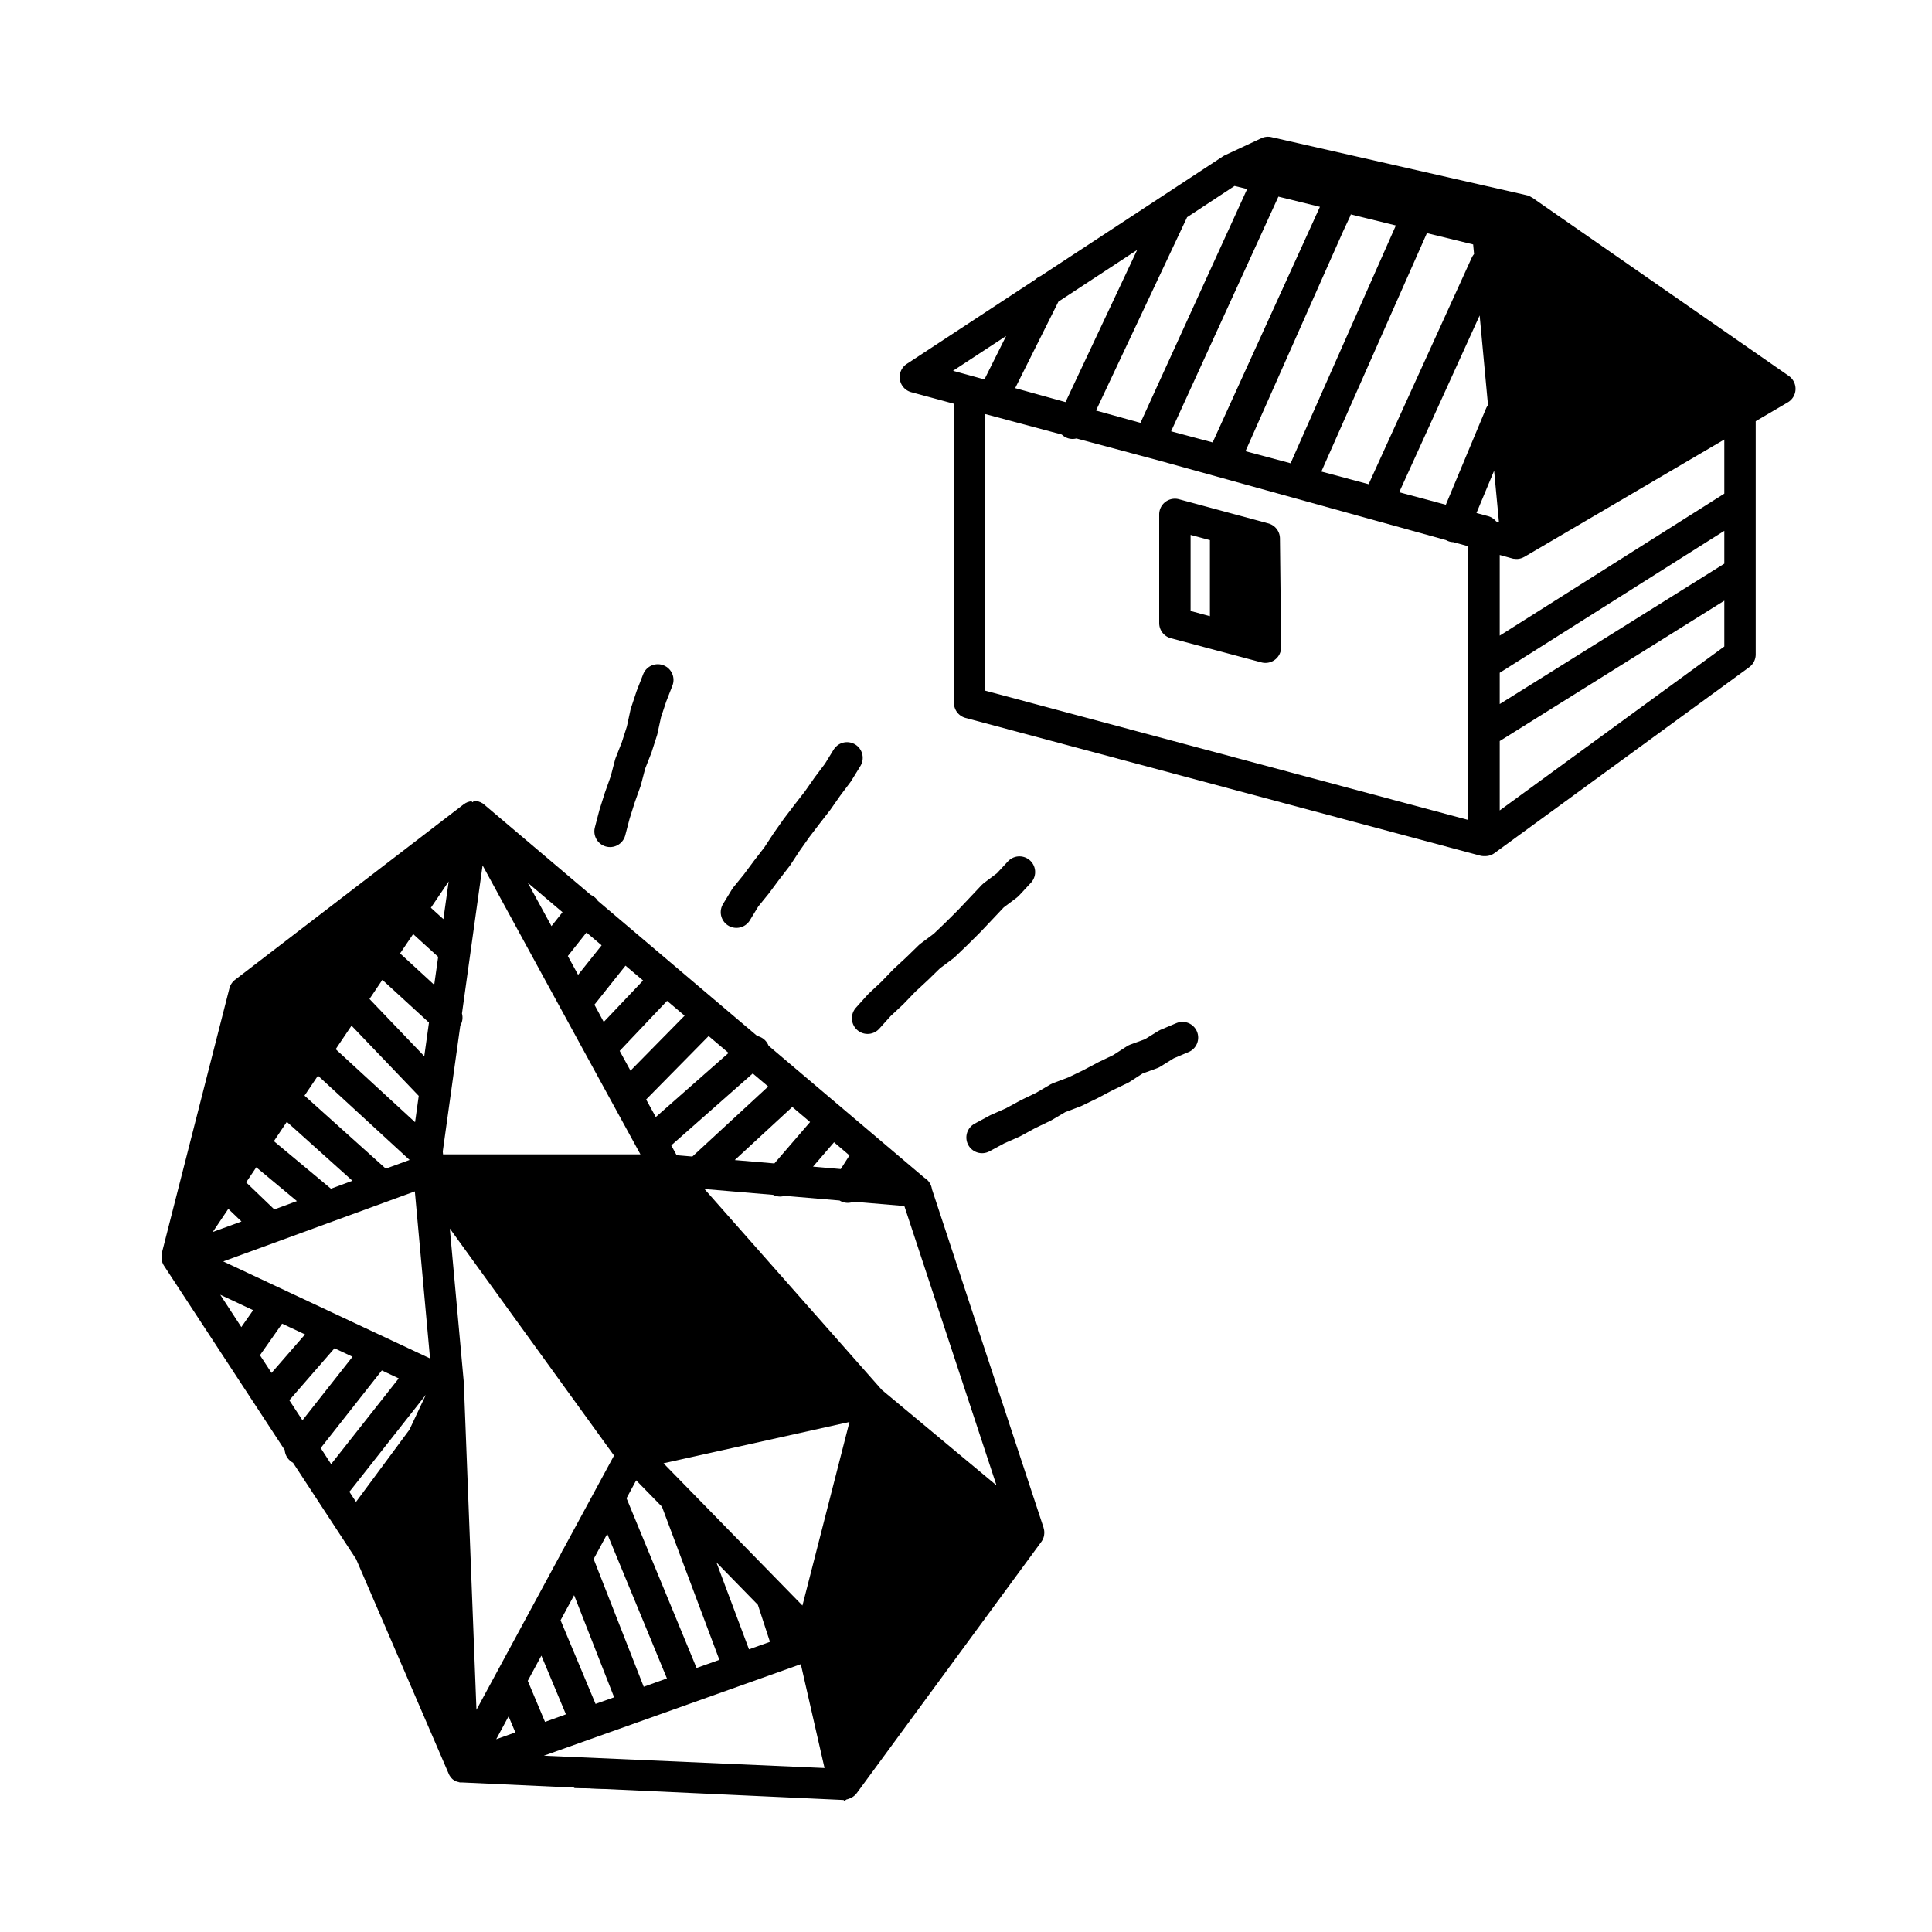 <svg xmlns="http://www.w3.org/2000/svg" viewBox="0 0 800 800"><defs><style>.a{fill:#fff;}.b{fill:none;stroke:#000;stroke-linecap:round;stroke-linejoin:round;stroke-width:13px;}</style></defs><title>house</title><rect class="a" width="800" height="800"/><path d="M525.2,216.73l-37-10A6.5,6.5,0,0,0,480,213v45a6.5,6.5,0,0,0,4.83,6.28l37.5,10a6.5,6.5,0,0,0,8.17-6.35l-.5-45A6.5,6.5,0,0,0,525.2,216.73ZM493,221.49l8,2.16v31.49L493,253Z"/><path d="M740.71,155.66,634.31,81.73l0,0-.06,0-.05,0a6.45,6.45,0,0,0-.69-.41l-.15-.08a6.46,6.46,0,0,0-.79-.32l-.13,0-.46-.13-105.5-24a6.49,6.49,0,0,0-4.19.45l-15,7-.12.06-.29.15-.31.18-.1.06-75.6,49.63a6.49,6.49,0,0,0-2.08,1.37l-53.31,35a6.5,6.5,0,0,0,1.83,11.7L395,167.18V291a6.5,6.5,0,0,0,4.82,6.28l213,57a6.5,6.5,0,0,0,1.68.22l.21,0,.3,0a6.47,6.47,0,0,0,3.83-1.25l105.5-77A6.5,6.5,0,0,0,727,271V174.41l13.29-7.8a6.5,6.5,0,0,0,.42-10.94Zm-124.56,12.1a6.49,6.49,0,0,0-.83,1.42L598.69,209l-19.31-5.17,33.31-73.2ZM610,101.21l.37,4a6.5,6.5,0,0,0-1,1.59l-42.65,93.7-19.57-5.24,43.7-98.72Zm-51-11.52a6.51,6.51,0,0,0,.33-.92L578,93.36l-43.59,98.47-18.68-5L556.1,95.9Zm-29.64-8.27,17.2,4.22-1.37,3c-.05.1-.11.2-.16.31l-.7,1.58L502.13,183.2l-17.2-4.6Zm-37.73,8.47L511.2,77l5.22,1.28-44.18,96.82-18.4-5.1,37.5-79.6C491.42,90.23,491.49,90.06,491.55,89.89Zm-53.35,35,32.59-21.39-29.66,63-20.85-5.78Zm-43.65,28.65,22-14.43-9,18ZM608,339.53,408,286V171.47l31.67,8.47a6.38,6.38,0,0,0,6.06,1.62l34.56,9.25L598.8,223.65a6.32,6.32,0,0,0,3,.84L608,226.2Zm11.54-123.62a6.47,6.47,0,0,0-3.36-2.19l-4.81-1.29,7.31-17.52,2,21.3ZM714,267.7l-93,67.88V306.85l93-58.12Zm0-34.3-93,58.13V278.58l93-58.78Zm0-29L621,263.2v-33.4l5.26,1.46h0c.19.05.39.09.58.12l.25,0a6,6,0,0,0,1.87,0l.26-.05a6.43,6.43,0,0,0,.75-.2l.28-.1a6.51,6.51,0,0,0,.77-.36l.17-.08,0,0L714,182Z"/><path d="M432.34,635.75l0-.14a6.49,6.49,0,0,0,.08-.91c0-.05,0-.11,0-.16a6.54,6.54,0,0,0-.07-.93v0a6.53,6.53,0,0,0-.23-.95s0-.06,0-.09L385.89,492.38a6.5,6.5,0,0,0-3.1-4.68L318.24,433a6.44,6.44,0,0,0-4.66-4l-66-55.94a6.38,6.38,0,0,0-2.91-2.47L200.3,333h0l-.18-.14-.25-.19-.12-.09-.08,0-.14-.09-.22-.13-.35-.18-.13-.07-.11,0-.43-.17-.19-.07-.06,0-.48-.12-.1,0h0l-.18,0-.14,0q-.32,0-.64-.07h-.4s-.05.24-.08.24-.32.26-.47.26h0s-.06-.23-.09-.22-.13-.1-.19-.09-.31,0-.47,0-.06,0-.08,0l-.14,0-.42.11-.21.07-.1,0,0,0-.29.12-.2.09-.24.12-.1.06-.07,0-.17.1-.34.23-.13.09-.06,0-.1.07h0L97.37,405.68A6.5,6.5,0,0,0,95,409.22L67,518.9s0,.09,0,.14,0,.2-.06.3,0,.11,0,.17,0,.12,0,.17,0,.21,0,.32v.06s0,.08,0,.12,0,.1,0,.15,0,.2,0,.3,0,.22,0,.33,0,.21,0,.31,0,.18,0,.27v.06c0,.1,0,.2.06.31s0,.19.07.28v.06h0c0,.09.06.18.09.27l.09.27.13.32.12.27.08.16.08.15.16.27.08.13,50,76.34a6.45,6.45,0,0,0,3.43,5.25l26.13,39.91,38.39,89,0,0c.07.15.14.3.22.45l.06.11,0,0h0l.11.17.1.15.21.31.06.08.11.13.07.09.06.08.17.18.15.16.11.11.08.07,0,0,.18.16.08.07.05,0,.26.19.14.1.11.08.05,0,0,0,.16.1.38.21.12.06.09,0,.09,0a6.45,6.45,0,0,0,.61.23s0-.08.06-.07,0-.09,0-.09h0s0,.11.07.12,0,.05,0,.05a6.55,6.55,0,0,0,.66.18l.11,0,.1,0,.13,0,.42,0h.12l157.94,7.27c.09,0,.19.26.28.26h0c.25,0,.49-.26.73-.29.05,0,.1-.14.15-.15s.38-.12.57-.16.16-.08.25-.1l.45-.15.3-.13.37-.16.32-.17.32-.18.3-.21.3-.22.27-.23.29-.28.23-.25.14-.15.13-.18.12-.15L431.14,638.5h0l.06-.08a6.53,6.53,0,0,0,.45-.72l.09-.17A6.44,6.44,0,0,0,432.34,635.75ZM132.8,599.6l25.31-32.13,7,3.29-28,35.5Zm-13-19.79,18.71-21.51,7.47,3.5-20.74,26.32Zm-28.6-43.68,13.62,6.39-4.89,7ZM249.12,391.45l-9.74,12.2-4.25-7.78,7.72-9.74ZM266.29,406,250,423.17,246.13,416l.22-.24L259,399.86Zm17.19,14.57-22.41,22.77-4.48-8.19,19.63-20.72ZM301.68,436l-30.13,26.54-4-7.27L293.43,429Zm16.41,13.9-31.4,29-6.51-.55-2.23-4.08L311.7,444.5Zm17.35,14.71-14.78,17.14-16.42-1.39,23.83-22Zm16.31,13.82-3.61,5.65-11.48-1,8.7-10.09Zm-77,127.49,77-17.11-19.48,76Zm-41.34,35.3a6.52,6.52,0,0,0-.81,1.5L197.29,708l-5.22-135.08v0c0-.07,0-.15,0-.22s0-.05,0-.08l-5.81-63.91,68,94ZM92.45,522.33l79.33-29,6.29,69.17Zm129.19-124,0,0,21.26,38.92,0,0,10.87,19.88,0,0L265.19,478H183.45l-.11-1.21,7.26-52.12a6.5,6.5,0,0,0,.69-5l8.54-61.33ZM139,434.44l6.56-9.74,27.83,29.08-1.52,10.9Zm36.68,2.92L153,413.65l5.33-7.92,19.3,17.69Zm4.12-29.57-14.13-13,5.41-8L181.2,396c.08.07.16.12.24.18Zm-66.22,93-11.66-11.2,4.2-6.24,16.83,14Zm-13.59,5-11.9,4.35,6.45-9.58Zm37.06-13.57-23.64-19.69,5.36-8,27.17,24.4Zm22.7-8.31-33.66-30.23,5.57-8.27,37.94,34.9ZM183.6,380.6l-5.18-4.71L185.78,365Zm21.87,339.58,5.12-9.48,2.81,6.66Zm22.88-336.7-9.79-17.92,14.36,12.17ZM107.64,561.17l9.18-13.06,9.49,4.45-13.87,15.94Zm37.53,55.94,31.17-39.56L169.55,592l-22.13,29.9-2.78-4.24A6.56,6.56,0,0,0,145.17,617.11ZM225.68,713l-7.15-17,5.64-10.43,10.17,24.3Zm20.93-7.45-14.49-34.63,5.61-10.38,16.57,42.28Zm19.94-7.1-20.73-52.9,5.63-10.41L276.16,695Zm21.88-7.78-29-70.28,4-7.42,10.69,10.94c0,.06,0,.13.06.19l23.7,63.2Zm21.71-7.72-13.49-36,17.17,17.57,5,15.34Zm55-107.44-73.43-83.16,28.42,2.41a6.34,6.34,0,0,0,4.8.41l22.71,1.93a6.44,6.44,0,0,0,5.83.5l21,1.78,38.16,115.68ZM225.2,727,331.6,689.1l9.82,43Z"/><polyline class="b" points="252.61 344.26 254.46 337.19 256.66 330.22 259.11 323.34 260.96 316.26 263.64 309.44 265.87 302.49 267.42 295.31 269.72 288.37 272.38 281.54"/><polyline class="b" points="304.94 377.72 308.67 371.59 313.18 366.04 317.44 360.31 321.81 354.65 325.73 348.67 329.85 342.83 334.19 337.14 338.57 331.5 342.67 325.63 346.97 319.92 350.73 313.81"/><polyline class="b" points="359.25 421.62 364.12 416.2 369.43 411.24 374.48 406 379.81 401.06 385.02 395.98 390.89 391.6 396.14 386.57 401.3 381.44 406.3 376.15 411.3 370.85 417.17 366.45 422.13 361.1"/><polyline class="b" points="406.65 471.01 412.92 467.62 419.45 464.74 425.72 461.32 432.14 458.23 438.3 454.61 445.01 452.08 451.44 448.98 457.74 445.64 464.18 442.55 470.2 438.66 476.95 436.2 483.05 432.42 489.64 429.64"/><polygon points="235.13 737.25 347.38 735.88 344 743.13 237.88 740.38 235.13 737.25"/></svg>